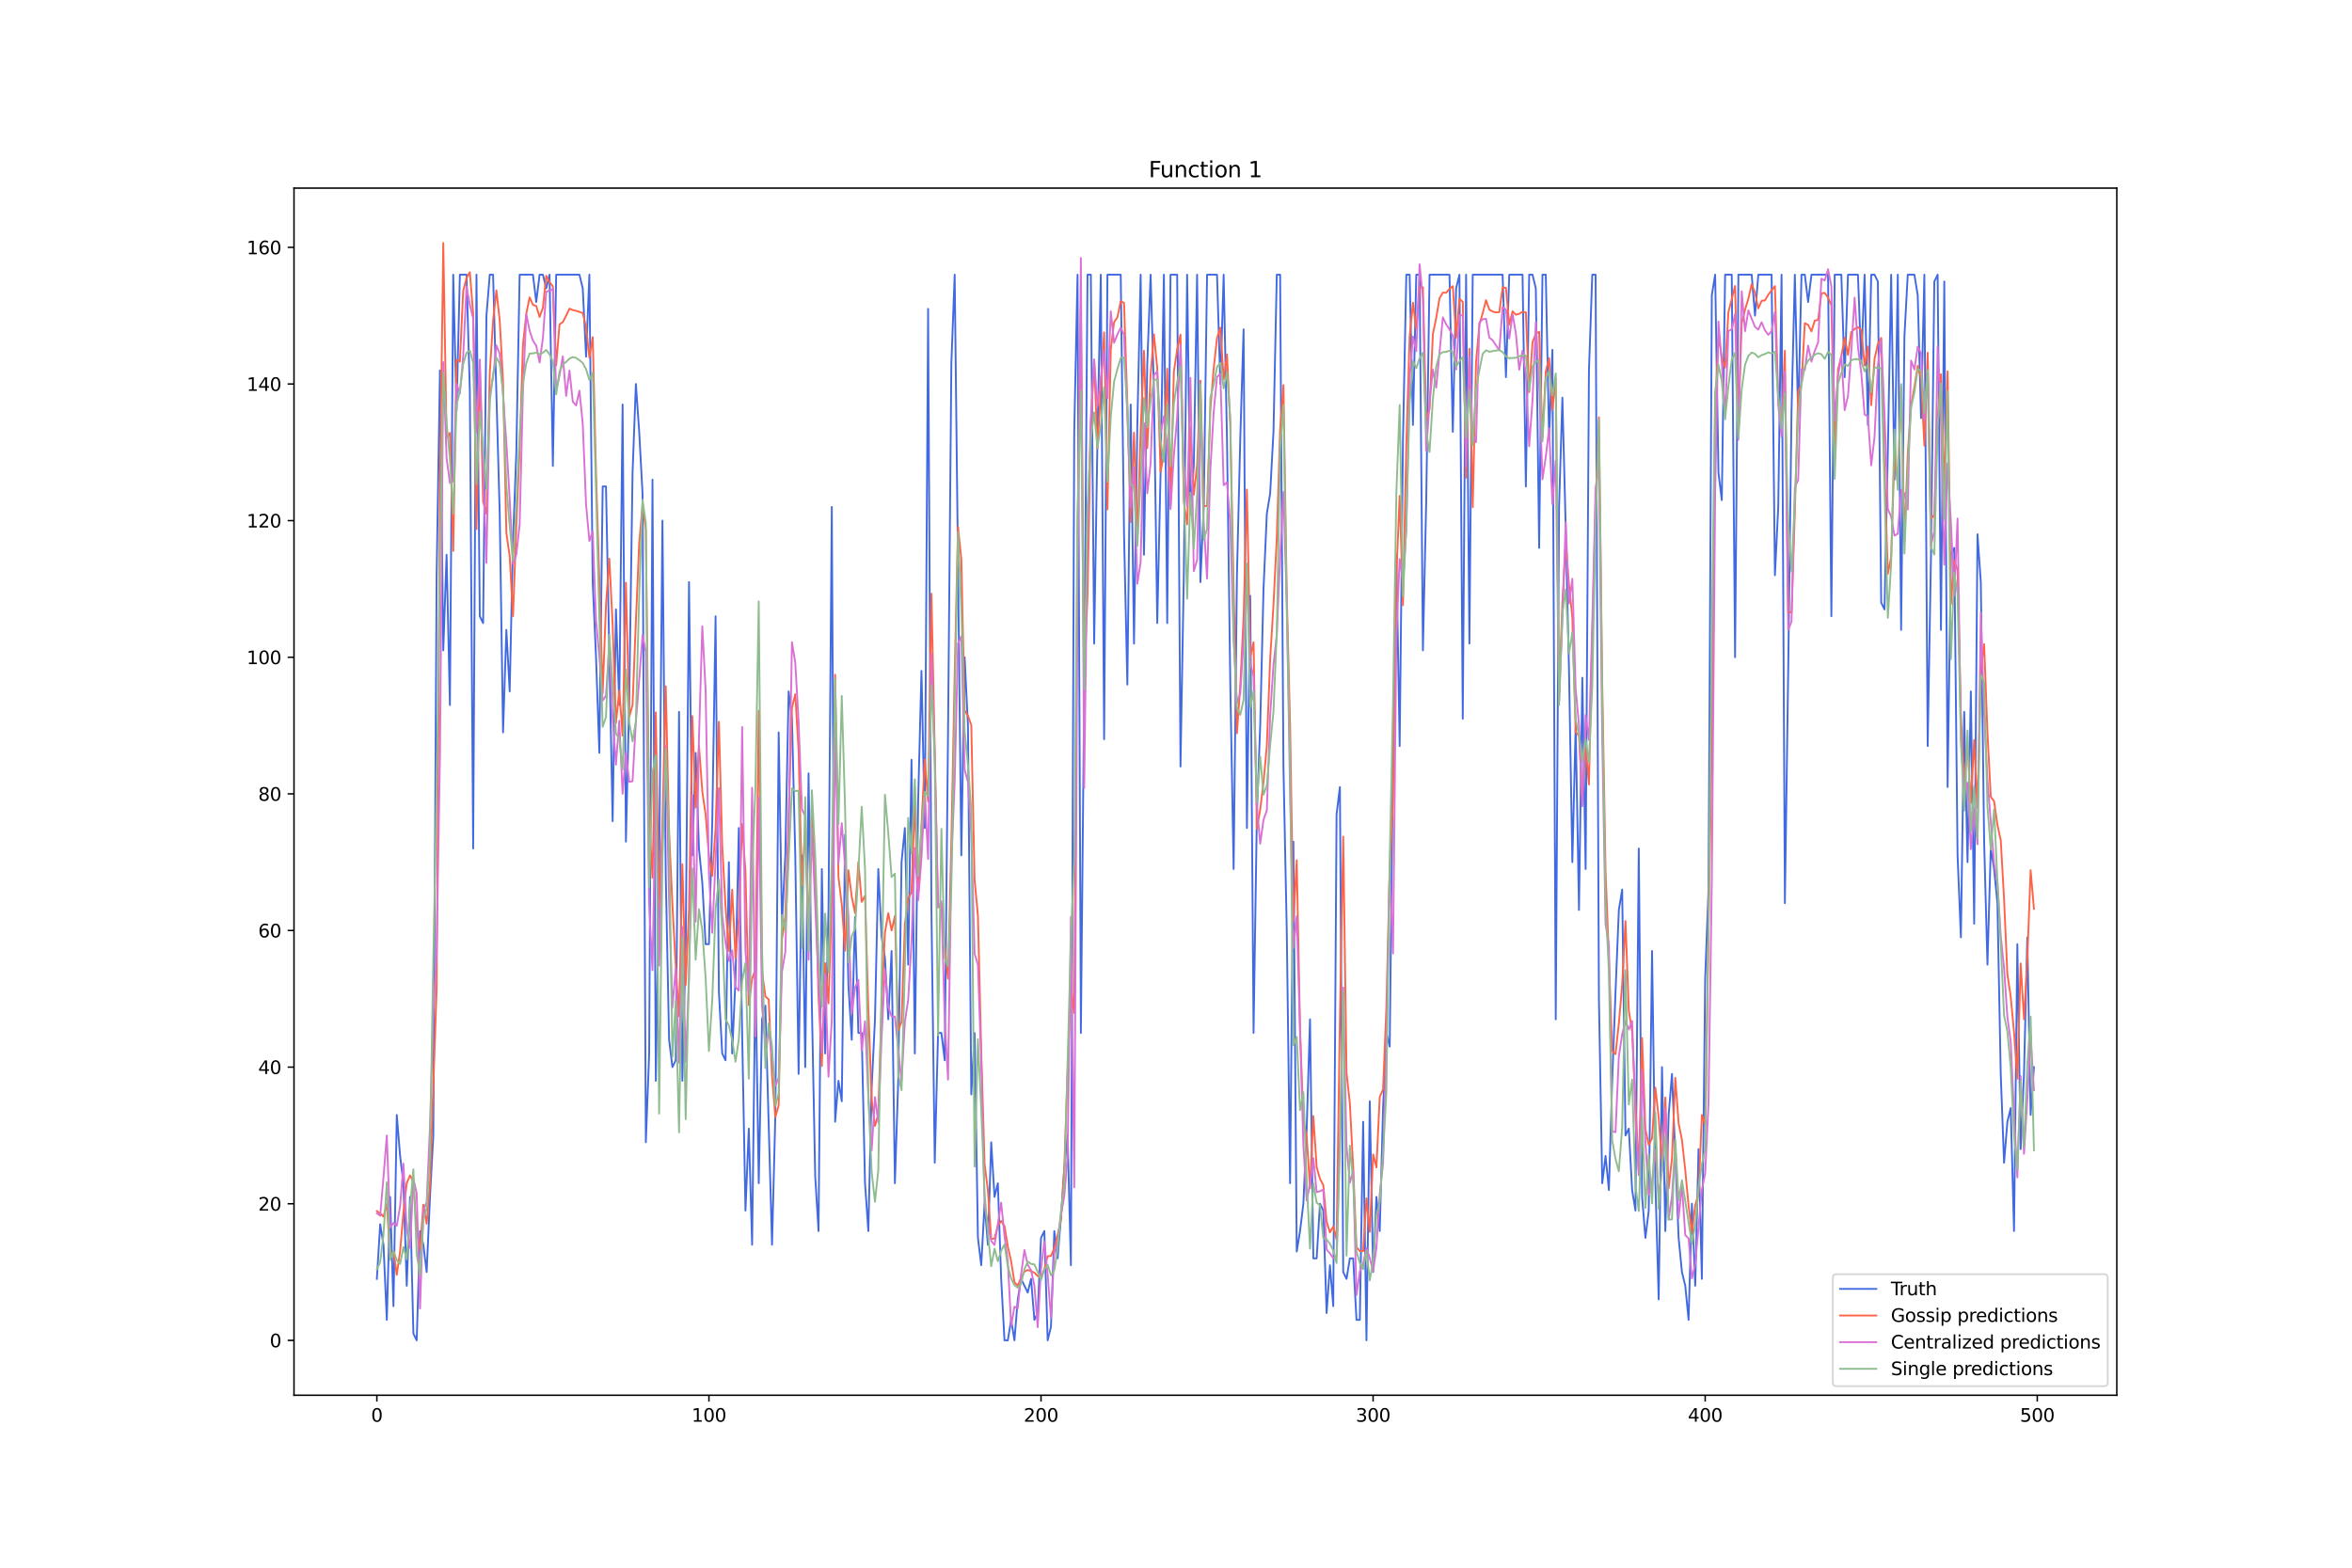 <?xml version="1.0" encoding="utf-8" standalone="no"?>
<!DOCTYPE svg PUBLIC "-//W3C//DTD SVG 1.1//EN"
  "http://www.w3.org/Graphics/SVG/1.1/DTD/svg11.dtd">
<svg xmlns:xlink="http://www.w3.org/1999/xlink" width="1296pt" height="864pt" viewBox="0 0 1296 864" xmlns="http://www.w3.org/2000/svg" version="1.1">
 <defs>
  <style type="text/css">*{stroke-linejoin: round; stroke-linecap: butt}</style>
 </defs>
 <g id="figure_1">
  <g id="patch_1">
   <path d="M 0 864 
L 1296 864 
L 1296 0 
L 0 0 
z
" style="fill: #ffffff"/>
  </g>
  <g id="axes_1">
   <g id="patch_2">
    <path d="M 162 768.96 
L 1166.4 768.96 
L 1166.4 103.68 
L 162 103.68 
z
" style="fill: #ffffff"/>
   </g>
   <g id="matplotlib.axis_1">
    <g id="xtick_1">
     <g id="line2d_1">
      <defs>
       <path id="m220d526610" d="M 0 0 
L 0 3.5 
" style="stroke: #000000; stroke-width: 0.8"/>
      </defs>
      <g>
       <use xlink:href="#m220d526610" x="207.655" y="768.96" style="stroke: #000000; stroke-width: 0.8"/>
      </g>
     </g>
     <g id="text_1">
      <!-- 0 -->
      <g transform="translate(204.473 783.558) scale(0.1 -0.1)">
       <defs>
        <path id="DejaVuSans-30" d="M 2034 4250 
Q 1547 4250 1301 3770 
Q 1056 3291 1056 2328 
Q 1056 1369 1301 889 
Q 1547 409 2034 409 
Q 2525 409 2770 889 
Q 3016 1369 3016 2328 
Q 3016 3291 2770 3770 
Q 2525 4250 2034 4250 
z
M 2034 4750 
Q 2819 4750 3233 4129 
Q 3647 3509 3647 2328 
Q 3647 1150 3233 529 
Q 2819 -91 2034 -91 
Q 1250 -91 836 529 
Q 422 1150 422 2328 
Q 422 3509 836 4129 
Q 1250 4750 2034 4750 
z
" transform="scale(0.016)"/>
       </defs>
       <use xlink:href="#DejaVuSans-30"/>
      </g>
     </g>
    </g>
    <g id="xtick_2">
     <g id="line2d_2">
      <g>
       <use xlink:href="#m220d526610" x="390.639" y="768.96" style="stroke: #000000; stroke-width: 0.8"/>
      </g>
     </g>
     <g id="text_2">
      <!-- 100 -->
      <g transform="translate(381.095 783.558) scale(0.1 -0.1)">
       <defs>
        <path id="DejaVuSans-31" d="M 794 531 
L 1825 531 
L 1825 4091 
L 703 3866 
L 703 4441 
L 1819 4666 
L 2450 4666 
L 2450 531 
L 3481 531 
L 3481 0 
L 794 0 
L 794 531 
z
" transform="scale(0.016)"/>
       </defs>
       <use xlink:href="#DejaVuSans-31"/>
       <use xlink:href="#DejaVuSans-30" x="63.623"/>
       <use xlink:href="#DejaVuSans-30" x="127.246"/>
      </g>
     </g>
    </g>
    <g id="xtick_3">
     <g id="line2d_3">
      <g>
       <use xlink:href="#m220d526610" x="573.623" y="768.96" style="stroke: #000000; stroke-width: 0.8"/>
      </g>
     </g>
     <g id="text_3">
      <!-- 200 -->
      <g transform="translate(564.079 783.558) scale(0.1 -0.1)">
       <defs>
        <path id="DejaVuSans-32" d="M 1228 531 
L 3431 531 
L 3431 0 
L 469 0 
L 469 531 
Q 828 903 1448 1529 
Q 2069 2156 2228 2338 
Q 2531 2678 2651 2914 
Q 2772 3150 2772 3378 
Q 2772 3750 2511 3984 
Q 2250 4219 1831 4219 
Q 1534 4219 1204 4116 
Q 875 4013 500 3803 
L 500 4441 
Q 881 4594 1212 4672 
Q 1544 4750 1819 4750 
Q 2544 4750 2975 4387 
Q 3406 4025 3406 3419 
Q 3406 3131 3298 2873 
Q 3191 2616 2906 2266 
Q 2828 2175 2409 1742 
Q 1991 1309 1228 531 
z
" transform="scale(0.016)"/>
       </defs>
       <use xlink:href="#DejaVuSans-32"/>
       <use xlink:href="#DejaVuSans-30" x="63.623"/>
       <use xlink:href="#DejaVuSans-30" x="127.246"/>
      </g>
     </g>
    </g>
    <g id="xtick_4">
     <g id="line2d_4">
      <g>
       <use xlink:href="#m220d526610" x="756.607" y="768.96" style="stroke: #000000; stroke-width: 0.8"/>
      </g>
     </g>
     <g id="text_4">
      <!-- 300 -->
      <g transform="translate(747.063 783.558) scale(0.1 -0.1)">
       <defs>
        <path id="DejaVuSans-33" d="M 2597 2516 
Q 3050 2419 3304 2112 
Q 3559 1806 3559 1356 
Q 3559 666 3084 287 
Q 2609 -91 1734 -91 
Q 1441 -91 1130 -33 
Q 819 25 488 141 
L 488 750 
Q 750 597 1062 519 
Q 1375 441 1716 441 
Q 2309 441 2620 675 
Q 2931 909 2931 1356 
Q 2931 1769 2642 2001 
Q 2353 2234 1838 2234 
L 1294 2234 
L 1294 2753 
L 1863 2753 
Q 2328 2753 2575 2939 
Q 2822 3125 2822 3475 
Q 2822 3834 2567 4026 
Q 2313 4219 1838 4219 
Q 1578 4219 1281 4162 
Q 984 4106 628 3988 
L 628 4550 
Q 988 4650 1302 4700 
Q 1616 4750 1894 4750 
Q 2613 4750 3031 4423 
Q 3450 4097 3450 3541 
Q 3450 3153 3228 2886 
Q 3006 2619 2597 2516 
z
" transform="scale(0.016)"/>
       </defs>
       <use xlink:href="#DejaVuSans-33"/>
       <use xlink:href="#DejaVuSans-30" x="63.623"/>
       <use xlink:href="#DejaVuSans-30" x="127.246"/>
      </g>
     </g>
    </g>
    <g id="xtick_5">
     <g id="line2d_5">
      <g>
       <use xlink:href="#m220d526610" x="939.591" y="768.96" style="stroke: #000000; stroke-width: 0.8"/>
      </g>
     </g>
     <g id="text_5">
      <!-- 400 -->
      <g transform="translate(930.047 783.558) scale(0.1 -0.1)">
       <defs>
        <path id="DejaVuSans-34" d="M 2419 4116 
L 825 1625 
L 2419 1625 
L 2419 4116 
z
M 2253 4666 
L 3047 4666 
L 3047 1625 
L 3713 1625 
L 3713 1100 
L 3047 1100 
L 3047 0 
L 2419 0 
L 2419 1100 
L 313 1100 
L 313 1709 
L 2253 4666 
z
" transform="scale(0.016)"/>
       </defs>
       <use xlink:href="#DejaVuSans-34"/>
       <use xlink:href="#DejaVuSans-30" x="63.623"/>
       <use xlink:href="#DejaVuSans-30" x="127.246"/>
      </g>
     </g>
    </g>
    <g id="xtick_6">
     <g id="line2d_6">
      <g>
       <use xlink:href="#m220d526610" x="1122.575" y="768.96" style="stroke: #000000; stroke-width: 0.8"/>
      </g>
     </g>
     <g id="text_6">
      <!-- 500 -->
      <g transform="translate(1113.032 783.558) scale(0.1 -0.1)">
       <defs>
        <path id="DejaVuSans-35" d="M 691 4666 
L 3169 4666 
L 3169 4134 
L 1269 4134 
L 1269 2991 
Q 1406 3038 1543 3061 
Q 1681 3084 1819 3084 
Q 2600 3084 3056 2656 
Q 3513 2228 3513 1497 
Q 3513 744 3044 326 
Q 2575 -91 1722 -91 
Q 1428 -91 1123 -41 
Q 819 9 494 109 
L 494 744 
Q 775 591 1075 516 
Q 1375 441 1709 441 
Q 2250 441 2565 725 
Q 2881 1009 2881 1497 
Q 2881 1984 2565 2268 
Q 2250 2553 1709 2553 
Q 1456 2553 1204 2497 
Q 953 2441 691 2322 
L 691 4666 
z
" transform="scale(0.016)"/>
       </defs>
       <use xlink:href="#DejaVuSans-35"/>
       <use xlink:href="#DejaVuSans-30" x="63.623"/>
       <use xlink:href="#DejaVuSans-30" x="127.246"/>
      </g>
     </g>
    </g>
   </g>
   <g id="matplotlib.axis_2">
    <g id="ytick_1">
     <g id="line2d_7">
      <defs>
       <path id="mbc2060299b" d="M 0 0 
L -3.5 0 
" style="stroke: #000000; stroke-width: 0.8"/>
      </defs>
      <g>
       <use xlink:href="#mbc2060299b" x="162" y="738.72" style="stroke: #000000; stroke-width: 0.8"/>
      </g>
     </g>
     <g id="text_7">
      <!-- 0 -->
      <g transform="translate(148.637 742.519) scale(0.1 -0.1)">
       <use xlink:href="#DejaVuSans-30"/>
      </g>
     </g>
    </g>
    <g id="ytick_2">
     <g id="line2d_8">
      <g>
       <use xlink:href="#mbc2060299b" x="162" y="663.421" style="stroke: #000000; stroke-width: 0.8"/>
      </g>
     </g>
     <g id="text_8">
      <!-- 20 -->
      <g transform="translate(142.275 667.221) scale(0.1 -0.1)">
       <use xlink:href="#DejaVuSans-32"/>
       <use xlink:href="#DejaVuSans-30" x="63.623"/>
      </g>
     </g>
    </g>
    <g id="ytick_3">
     <g id="line2d_9">
      <g>
       <use xlink:href="#mbc2060299b" x="162" y="588.123" style="stroke: #000000; stroke-width: 0.8"/>
      </g>
     </g>
     <g id="text_9">
      <!-- 40 -->
      <g transform="translate(142.275 591.922) scale(0.1 -0.1)">
       <use xlink:href="#DejaVuSans-34"/>
       <use xlink:href="#DejaVuSans-30" x="63.623"/>
      </g>
     </g>
    </g>
    <g id="ytick_4">
     <g id="line2d_10">
      <g>
       <use xlink:href="#mbc2060299b" x="162" y="512.824" style="stroke: #000000; stroke-width: 0.8"/>
      </g>
     </g>
     <g id="text_10">
      <!-- 60 -->
      <g transform="translate(142.275 516.623) scale(0.1 -0.1)">
       <defs>
        <path id="DejaVuSans-36" d="M 2113 2584 
Q 1688 2584 1439 2293 
Q 1191 2003 1191 1497 
Q 1191 994 1439 701 
Q 1688 409 2113 409 
Q 2538 409 2786 701 
Q 3034 994 3034 1497 
Q 3034 2003 2786 2293 
Q 2538 2584 2113 2584 
z
M 3366 4563 
L 3366 3988 
Q 3128 4100 2886 4159 
Q 2644 4219 2406 4219 
Q 1781 4219 1451 3797 
Q 1122 3375 1075 2522 
Q 1259 2794 1537 2939 
Q 1816 3084 2150 3084 
Q 2853 3084 3261 2657 
Q 3669 2231 3669 1497 
Q 3669 778 3244 343 
Q 2819 -91 2113 -91 
Q 1303 -91 875 529 
Q 447 1150 447 2328 
Q 447 3434 972 4092 
Q 1497 4750 2381 4750 
Q 2619 4750 2861 4703 
Q 3103 4656 3366 4563 
z
" transform="scale(0.016)"/>
       </defs>
       <use xlink:href="#DejaVuSans-36"/>
       <use xlink:href="#DejaVuSans-30" x="63.623"/>
      </g>
     </g>
    </g>
    <g id="ytick_5">
     <g id="line2d_11">
      <g>
       <use xlink:href="#mbc2060299b" x="162" y="437.525" style="stroke: #000000; stroke-width: 0.8"/>
      </g>
     </g>
     <g id="text_11">
      <!-- 80 -->
      <g transform="translate(142.275 441.324) scale(0.1 -0.1)">
       <defs>
        <path id="DejaVuSans-38" d="M 2034 2216 
Q 1584 2216 1326 1975 
Q 1069 1734 1069 1313 
Q 1069 891 1326 650 
Q 1584 409 2034 409 
Q 2484 409 2743 651 
Q 3003 894 3003 1313 
Q 3003 1734 2745 1975 
Q 2488 2216 2034 2216 
z
M 1403 2484 
Q 997 2584 770 2862 
Q 544 3141 544 3541 
Q 544 4100 942 4425 
Q 1341 4750 2034 4750 
Q 2731 4750 3128 4425 
Q 3525 4100 3525 3541 
Q 3525 3141 3298 2862 
Q 3072 2584 2669 2484 
Q 3125 2378 3379 2068 
Q 3634 1759 3634 1313 
Q 3634 634 3220 271 
Q 2806 -91 2034 -91 
Q 1263 -91 848 271 
Q 434 634 434 1313 
Q 434 1759 690 2068 
Q 947 2378 1403 2484 
z
M 1172 3481 
Q 1172 3119 1398 2916 
Q 1625 2713 2034 2713 
Q 2441 2713 2670 2916 
Q 2900 3119 2900 3481 
Q 2900 3844 2670 4047 
Q 2441 4250 2034 4250 
Q 1625 4250 1398 4047 
Q 1172 3844 1172 3481 
z
" transform="scale(0.016)"/>
       </defs>
       <use xlink:href="#DejaVuSans-38"/>
       <use xlink:href="#DejaVuSans-30" x="63.623"/>
      </g>
     </g>
    </g>
    <g id="ytick_6">
     <g id="line2d_12">
      <g>
       <use xlink:href="#mbc2060299b" x="162" y="362.227" style="stroke: #000000; stroke-width: 0.8"/>
      </g>
     </g>
     <g id="text_12">
      <!-- 100 -->
      <g transform="translate(135.912 366.026) scale(0.1 -0.1)">
       <use xlink:href="#DejaVuSans-31"/>
       <use xlink:href="#DejaVuSans-30" x="63.623"/>
       <use xlink:href="#DejaVuSans-30" x="127.246"/>
      </g>
     </g>
    </g>
    <g id="ytick_7">
     <g id="line2d_13">
      <g>
       <use xlink:href="#mbc2060299b" x="162" y="286.928" style="stroke: #000000; stroke-width: 0.8"/>
      </g>
     </g>
     <g id="text_13">
      <!-- 120 -->
      <g transform="translate(135.912 290.727) scale(0.1 -0.1)">
       <use xlink:href="#DejaVuSans-31"/>
       <use xlink:href="#DejaVuSans-32" x="63.623"/>
       <use xlink:href="#DejaVuSans-30" x="127.246"/>
      </g>
     </g>
    </g>
    <g id="ytick_8">
     <g id="line2d_14">
      <g>
       <use xlink:href="#mbc2060299b" x="162" y="211.629" style="stroke: #000000; stroke-width: 0.8"/>
      </g>
     </g>
     <g id="text_14">
      <!-- 140 -->
      <g transform="translate(135.912 215.428) scale(0.1 -0.1)">
       <use xlink:href="#DejaVuSans-31"/>
       <use xlink:href="#DejaVuSans-34" x="63.623"/>
       <use xlink:href="#DejaVuSans-30" x="127.246"/>
      </g>
     </g>
    </g>
    <g id="ytick_9">
     <g id="line2d_15">
      <g>
       <use xlink:href="#mbc2060299b" x="162" y="136.33" style="stroke: #000000; stroke-width: 0.8"/>
      </g>
     </g>
     <g id="text_15">
      <!-- 160 -->
      <g transform="translate(135.912 140.13) scale(0.1 -0.1)">
       <use xlink:href="#DejaVuSans-31"/>
       <use xlink:href="#DejaVuSans-36" x="63.623"/>
       <use xlink:href="#DejaVuSans-30" x="127.246"/>
      </g>
     </g>
    </g>
   </g>
   <g id="line2d_16">
    <path d="M 207.655 704.836 
L 209.484 674.716 
L 211.314 686.011 
L 213.144 727.425 
L 214.974 659.656 
L 216.804 719.895 
L 218.634 614.477 
L 220.463 637.067 
L 222.293 652.127 
L 224.123 708.601 
L 225.953 659.656 
L 227.783 734.955 
L 229.613 738.72 
L 231.442 678.481 
L 233.272 686.011 
L 235.102 701.071 
L 236.932 659.656 
L 238.762 625.772 
L 240.592 317.047 
L 242.422 204.099 
L 244.251 358.462 
L 246.081 305.753 
L 247.911 388.581 
L 249.741 151.39 
L 251.571 226.689 
L 253.401 151.39 
L 257.06 151.39 
L 258.89 215.394 
L 260.72 467.645 
L 262.55 151.39 
L 264.38 339.637 
L 266.209 343.402 
L 268.039 173.98 
L 269.869 151.39 
L 271.699 151.39 
L 275.359 283.163 
L 277.189 403.641 
L 279.018 347.167 
L 280.848 381.051 
L 282.678 298.223 
L 284.508 249.279 
L 286.338 151.39 
L 293.657 151.39 
L 295.487 166.45 
L 297.317 151.39 
L 299.147 151.39 
L 300.976 158.92 
L 302.806 151.39 
L 304.636 256.808 
L 306.466 151.39 
L 319.275 151.39 
L 321.105 158.92 
L 322.935 196.569 
L 324.764 151.39 
L 326.594 320.812 
L 328.424 362.227 
L 330.254 414.936 
L 332.084 268.103 
L 333.914 268.103 
L 337.573 452.585 
L 339.403 335.872 
L 341.233 388.581 
L 343.063 222.924 
L 344.893 463.88 
L 346.723 384.816 
L 348.552 260.573 
L 350.382 211.629 
L 352.212 237.984 
L 354.042 271.868 
L 355.872 629.537 
L 357.702 580.593 
L 359.531 264.338 
L 361.361 595.652 
L 363.191 478.94 
L 365.021 286.928 
L 366.851 482.704 
L 368.681 573.063 
L 370.51 588.123 
L 372.34 584.358 
L 374.17 392.346 
L 376 595.652 
L 377.83 520.354 
L 379.66 320.812 
L 381.489 471.41 
L 383.319 414.936 
L 385.149 467.645 
L 386.979 486.469 
L 388.809 520.354 
L 390.639 520.354 
L 392.469 452.585 
L 394.298 339.637 
L 396.128 546.708 
L 397.958 580.593 
L 399.788 584.358 
L 401.618 475.175 
L 403.448 580.593 
L 405.277 539.178 
L 407.107 456.35 
L 408.937 569.298 
L 410.767 667.186 
L 412.597 622.007 
L 414.427 686.011 
L 416.256 535.414 
L 418.086 652.127 
L 419.916 561.768 
L 421.746 554.238 
L 425.406 686.011 
L 427.236 614.477 
L 429.065 403.641 
L 430.895 509.059 
L 432.725 471.41 
L 434.555 381.051 
L 436.385 396.111 
L 438.215 471.41 
L 440.044 591.888 
L 441.874 471.41 
L 443.704 588.123 
L 445.534 426.23 
L 447.364 554.238 
L 449.194 648.362 
L 451.023 678.481 
L 452.853 478.94 
L 454.683 580.593 
L 456.513 501.529 
L 458.343 279.398 
L 460.173 618.242 
L 462.003 595.652 
L 463.832 606.947 
L 465.662 460.115 
L 467.492 542.943 
L 469.322 573.063 
L 471.152 505.294 
L 472.982 569.298 
L 474.811 569.298 
L 476.641 652.127 
L 478.471 678.481 
L 480.301 599.417 
L 482.131 561.768 
L 483.961 478.94 
L 485.79 516.589 
L 487.62 527.884 
L 489.45 561.768 
L 491.28 524.119 
L 493.11 652.127 
L 494.94 595.652 
L 496.77 475.175 
L 498.599 456.35 
L 500.429 531.649 
L 502.259 418.701 
L 504.089 580.593 
L 505.919 441.29 
L 507.749 369.756 
L 509.578 456.35 
L 511.408 170.215 
L 513.238 501.529 
L 515.068 640.832 
L 516.898 569.298 
L 518.728 569.298 
L 520.557 584.358 
L 522.387 403.641 
L 524.217 200.334 
L 526.047 151.39 
L 529.707 471.41 
L 531.536 362.227 
L 533.366 399.876 
L 535.196 603.182 
L 537.026 569.298 
L 538.856 682.246 
L 540.686 697.306 
L 542.516 663.421 
L 544.345 686.011 
L 546.175 629.537 
L 548.005 659.656 
L 549.835 652.127 
L 551.665 704.836 
L 553.495 738.72 
L 555.324 738.72 
L 557.154 727.425 
L 558.984 738.72 
L 560.814 716.13 
L 562.644 704.836 
L 566.303 712.365 
L 568.133 704.836 
L 569.963 727.425 
L 571.793 723.66 
L 573.623 682.246 
L 575.453 678.481 
L 577.283 738.72 
L 579.112 731.19 
L 580.942 678.481 
L 582.772 693.541 
L 584.602 670.951 
L 586.432 644.597 
L 588.262 625.772 
L 590.091 697.306 
L 591.921 237.984 
L 593.751 151.39 
L 595.581 569.298 
L 597.411 381.051 
L 599.241 151.39 
L 601.07 151.39 
L 602.9 354.697 
L 604.73 241.749 
L 606.56 151.39 
L 608.39 407.406 
L 610.22 151.39 
L 617.539 151.39 
L 619.369 294.458 
L 621.199 377.286 
L 623.029 222.924 
L 624.858 354.697 
L 626.688 234.219 
L 628.518 151.39 
L 630.348 305.753 
L 632.178 200.334 
L 634.008 151.39 
L 635.837 215.394 
L 637.667 343.402 
L 639.497 260.573 
L 641.327 151.39 
L 643.157 343.402 
L 644.987 151.39 
L 648.646 151.39 
L 650.476 422.465 
L 652.306 317.047 
L 654.136 151.39 
L 655.966 283.163 
L 657.796 256.808 
L 659.625 151.39 
L 661.455 320.812 
L 663.285 279.398 
L 665.115 151.39 
L 670.604 151.39 
L 672.434 211.629 
L 674.264 151.39 
L 676.094 241.749 
L 677.924 377.286 
L 679.754 478.94 
L 681.583 317.047 
L 683.413 241.749 
L 685.243 181.51 
L 687.073 456.35 
L 688.903 328.342 
L 690.733 569.298 
L 692.563 448.82 
L 694.392 399.876 
L 696.222 324.577 
L 698.052 283.163 
L 699.882 271.868 
L 701.712 237.984 
L 703.542 151.39 
L 705.371 151.39 
L 707.201 422.465 
L 709.031 512.824 
L 710.861 652.127 
L 712.691 463.88 
L 714.521 689.776 
L 716.35 678.481 
L 718.18 663.421 
L 720.01 622.007 
L 721.84 561.768 
L 723.67 693.541 
L 725.5 693.541 
L 727.33 663.421 
L 729.159 667.186 
L 730.989 723.66 
L 732.819 697.306 
L 734.649 719.895 
L 736.479 448.82 
L 738.309 433.76 
L 740.138 701.071 
L 741.968 704.836 
L 743.798 693.541 
L 745.628 693.541 
L 747.458 727.425 
L 749.288 727.425 
L 751.117 618.242 
L 752.947 738.72 
L 754.777 606.947 
L 756.607 701.071 
L 758.437 659.656 
L 760.267 678.481 
L 762.097 610.712 
L 763.926 569.298 
L 765.756 576.828 
L 767.586 414.936 
L 769.416 305.753 
L 771.246 411.171 
L 773.076 241.749 
L 774.905 151.39 
L 776.735 151.39 
L 778.565 234.219 
L 780.395 151.39 
L 782.225 151.39 
L 784.055 358.462 
L 785.884 275.633 
L 787.714 151.39 
L 798.693 151.39 
L 800.523 237.984 
L 802.353 158.92 
L 804.183 151.39 
L 806.013 396.111 
L 807.843 151.39 
L 809.672 354.697 
L 811.502 151.39 
L 827.971 151.39 
L 829.801 207.864 
L 831.63 151.39 
L 838.95 151.39 
L 840.78 268.103 
L 842.61 151.39 
L 844.439 151.39 
L 846.269 158.92 
L 848.099 301.988 
L 849.929 151.39 
L 851.759 151.39 
L 853.589 241.749 
L 855.418 192.804 
L 857.248 561.768 
L 859.078 279.398 
L 860.908 219.159 
L 862.738 290.693 
L 864.568 369.756 
L 866.397 475.175 
L 868.227 399.876 
L 870.057 501.529 
L 871.887 373.521 
L 873.717 478.94 
L 875.547 204.099 
L 877.377 151.39 
L 879.206 151.39 
L 881.036 550.473 
L 882.866 652.127 
L 884.696 637.067 
L 886.526 655.891 
L 888.356 595.652 
L 890.185 546.708 
L 892.015 501.529 
L 893.845 490.234 
L 895.675 625.772 
L 897.505 622.007 
L 899.335 655.891 
L 901.164 667.186 
L 902.994 467.645 
L 904.824 659.656 
L 906.654 682.246 
L 908.484 667.186 
L 910.314 524.119 
L 912.144 652.127 
L 913.973 716.13 
L 915.803 588.123 
L 917.633 678.481 
L 919.463 614.477 
L 921.293 591.888 
L 924.952 682.246 
L 926.782 701.071 
L 928.612 708.601 
L 930.442 727.425 
L 932.272 663.421 
L 934.102 708.601 
L 935.931 633.302 
L 937.761 704.836 
L 939.591 539.178 
L 941.421 490.234 
L 943.251 162.685 
L 945.081 151.39 
L 946.911 260.573 
L 948.74 275.633 
L 950.57 151.39 
L 954.23 151.39 
L 956.06 362.227 
L 957.89 151.39 
L 965.209 151.39 
L 967.039 173.98 
L 968.869 151.39 
L 976.188 151.39 
L 978.018 317.047 
L 979.848 279.398 
L 981.678 151.39 
L 983.507 497.764 
L 985.337 369.756 
L 987.167 226.689 
L 988.997 151.39 
L 990.827 230.454 
L 992.657 151.39 
L 994.486 151.39 
L 996.316 166.45 
L 998.146 151.39 
L 1007.295 151.39 
L 1009.125 339.637 
L 1010.955 151.39 
L 1014.615 151.39 
L 1016.444 207.864 
L 1018.274 151.39 
L 1023.764 151.39 
L 1025.594 200.334 
L 1027.424 151.39 
L 1029.253 234.219 
L 1031.083 151.39 
L 1032.913 151.39 
L 1034.743 155.155 
L 1036.573 332.107 
L 1038.403 335.872 
L 1040.232 249.279 
L 1042.062 151.39 
L 1043.892 264.338 
L 1045.722 151.39 
L 1047.552 347.167 
L 1049.382 185.275 
L 1051.211 151.39 
L 1054.871 151.39 
L 1056.701 162.685 
L 1058.531 230.454 
L 1060.361 151.39 
L 1062.191 411.171 
L 1064.02 305.753 
L 1065.85 155.155 
L 1067.68 151.39 
L 1069.51 347.167 
L 1071.34 155.155 
L 1073.17 433.76 
L 1074.999 305.753 
L 1076.829 301.988 
L 1078.659 471.41 
L 1080.489 516.589 
L 1082.319 392.346 
L 1084.149 475.175 
L 1085.978 381.051 
L 1087.808 509.059 
L 1089.638 294.458 
L 1091.468 320.812 
L 1093.298 463.88 
L 1095.128 531.649 
L 1096.958 467.645 
L 1098.787 478.94 
L 1100.617 497.764 
L 1102.447 591.888 
L 1104.277 640.832 
L 1106.107 618.242 
L 1107.937 610.712 
L 1109.766 678.481 
L 1111.596 520.354 
L 1113.426 633.302 
L 1115.256 591.888 
L 1117.086 516.589 
L 1118.916 614.477 
L 1120.745 588.123 
L 1120.745 588.123 
" clip-path="url(#p13941654bd)" style="fill: none; stroke: #4169e1; stroke-linecap: square"/>
   </g>
   <g id="line2d_17">
    <path d="M 207.655 667.478 
L 209.484 668.739 
L 211.314 670.547 
L 213.144 663.436 
L 214.974 693.088 
L 216.804 689.39 
L 218.634 702.622 
L 220.463 689.554 
L 222.293 668.173 
L 224.123 652.015 
L 225.953 647.776 
L 227.783 651.273 
L 229.613 677.684 
L 231.442 688.68 
L 233.272 663.938 
L 235.102 674.439 
L 236.932 652.466 
L 240.592 545.086 
L 242.422 270.328 
L 244.251 133.92 
L 246.081 241.218 
L 247.911 238.577 
L 249.741 303.666 
L 251.571 198.273 
L 253.401 199.316 
L 255.23 160.351 
L 257.06 153.183 
L 258.89 150.039 
L 260.72 172.863 
L 262.55 291.613 
L 264.38 200.83 
L 266.209 276.356 
L 268.039 283.141 
L 269.869 205.662 
L 271.699 176.667 
L 273.529 160.026 
L 275.359 176.606 
L 277.189 210.021 
L 279.018 293.766 
L 280.848 306.594 
L 282.678 339.661 
L 284.508 289.853 
L 286.338 247.213 
L 288.168 189.933 
L 289.997 172.903 
L 291.827 163.865 
L 293.657 167.984 
L 295.487 168.636 
L 297.317 174.715 
L 299.147 169.632 
L 300.976 151.953 
L 302.806 155.488 
L 304.636 157.732 
L 306.466 201.372 
L 308.296 178.799 
L 310.126 177.513 
L 311.956 173.98 
L 313.785 170.079 
L 315.615 170.893 
L 317.445 171.265 
L 321.105 172.521 
L 322.935 180.295 
L 324.764 197.104 
L 326.594 185.831 
L 328.424 261.003 
L 330.254 319.149 
L 332.084 381.905 
L 333.914 333.299 
L 335.743 307.877 
L 337.573 344.3 
L 339.403 398.531 
L 341.233 380.605 
L 343.063 405.447 
L 344.893 321.181 
L 346.723 395.231 
L 348.552 388.421 
L 350.382 342.472 
L 352.212 299.32 
L 354.042 278.16 
L 355.872 292.31 
L 357.702 450.833 
L 359.531 483.811 
L 361.361 392.612 
L 363.191 500.214 
L 365.021 452.623 
L 366.851 378.243 
L 368.681 458.354 
L 370.51 498.728 
L 372.34 532.001 
L 374.17 560.16 
L 376 476.307 
L 377.83 542.819 
L 379.66 500.988 
L 381.489 394.618 
L 383.319 445.048 
L 385.149 410.797 
L 386.979 436.247 
L 388.809 448.899 
L 390.639 471.696 
L 392.469 482.73 
L 394.298 456.661 
L 396.128 397.784 
L 397.958 466.165 
L 399.788 499.416 
L 401.618 524.068 
L 403.448 490.366 
L 405.277 528.164 
L 407.107 505.974 
L 408.937 454.108 
L 410.767 480.266 
L 412.597 553.987 
L 414.427 539.386 
L 416.256 534.249 
L 418.086 391.736 
L 419.916 535.596 
L 421.746 549.155 
L 423.576 550.889 
L 425.406 592.92 
L 427.236 615.66 
L 429.065 609.227 
L 430.895 517.457 
L 432.725 504.861 
L 434.555 449.465 
L 436.385 390.161 
L 438.215 382.581 
L 440.044 413.923 
L 441.874 487.949 
L 443.704 456.166 
L 445.534 512.82 
L 447.364 443.271 
L 449.194 481.587 
L 451.023 548.908 
L 452.853 587.555 
L 454.683 530.823 
L 456.513 552.979 
L 458.343 496.476 
L 460.173 371.839 
L 462.003 483.271 
L 463.832 498.551 
L 465.662 523.984 
L 467.492 479.644 
L 469.322 494.138 
L 471.152 503.256 
L 472.982 475.092 
L 474.811 497.063 
L 476.641 493.695 
L 478.471 555.614 
L 480.301 605.871 
L 482.131 620.54 
L 483.961 613.99 
L 485.79 553.078 
L 487.62 514.062 
L 489.45 503.279 
L 491.28 512.807 
L 493.11 504.806 
L 494.94 567.915 
L 496.77 563.265 
L 498.599 509.435 
L 500.429 495.153 
L 502.259 491.692 
L 504.089 442.617 
L 505.919 493.409 
L 507.749 454.543 
L 509.578 418.551 
L 511.408 441.696 
L 513.238 327.225 
L 516.898 500.167 
L 518.728 498.24 
L 520.557 521.646 
L 522.387 539.458 
L 524.217 463.559 
L 526.047 371.324 
L 527.877 290.299 
L 529.707 308.227 
L 531.536 391.563 
L 533.366 394.503 
L 535.196 399.637 
L 537.026 485.105 
L 538.856 504.715 
L 540.686 579.174 
L 542.516 641.325 
L 544.345 656.098 
L 546.175 682.842 
L 548.005 682.633 
L 549.835 675.538 
L 551.665 672.858 
L 553.495 675.761 
L 555.324 686.95 
L 557.154 695.138 
L 558.984 706.716 
L 560.814 708.556 
L 562.644 704.064 
L 564.474 700.834 
L 566.303 699.894 
L 568.133 700.575 
L 569.963 701.426 
L 571.793 703.227 
L 573.623 704.222 
L 575.453 699.411 
L 577.283 692.342 
L 579.112 692.198 
L 580.942 687.916 
L 582.772 680.667 
L 584.602 672.072 
L 586.432 643.389 
L 588.262 590.204 
L 590.091 543.959 
L 591.921 558.243 
L 593.751 292.867 
L 595.581 169.546 
L 597.411 374.243 
L 599.241 328.643 
L 601.07 234.291 
L 602.9 198.423 
L 604.73 247.135 
L 608.39 183.165 
L 610.22 280.799 
L 612.05 192.778 
L 613.879 177.577 
L 615.709 174.853 
L 617.539 165.977 
L 619.369 166.939 
L 621.199 222.371 
L 623.029 287.701 
L 624.858 238.451 
L 626.688 298.175 
L 628.518 237.49 
L 630.348 193.347 
L 632.178 247.012 
L 634.008 206.518 
L 635.837 184.275 
L 637.667 202.628 
L 639.497 259.997 
L 641.327 250.333 
L 643.157 203.163 
L 644.987 278.366 
L 646.817 204.887 
L 648.646 192.621 
L 650.476 184.405 
L 652.306 276.422 
L 654.136 289.01 
L 655.966 235.481 
L 657.796 272.686 
L 659.625 256.284 
L 661.455 209.805 
L 663.285 278.899 
L 665.115 278.872 
L 666.945 225.541 
L 668.775 203.084 
L 670.604 186.363 
L 672.434 180.58 
L 674.264 209.045 
L 676.094 195.268 
L 677.924 234.637 
L 679.754 324.017 
L 681.583 404.116 
L 683.413 377.854 
L 685.243 339.861 
L 687.073 269.781 
L 688.903 362.303 
L 690.733 353.953 
L 692.563 456.777 
L 694.392 446.151 
L 696.222 431.221 
L 698.052 410.884 
L 699.882 363.133 
L 701.712 333.448 
L 703.542 296.341 
L 705.371 236.822 
L 707.201 212.194 
L 709.031 327.535 
L 710.861 399.369 
L 712.691 507.973 
L 714.521 474.097 
L 716.35 567.18 
L 718.18 618.035 
L 720.01 626.299 
L 721.84 654.913 
L 723.67 615.054 
L 725.5 643.196 
L 727.33 649.66 
L 729.159 653.144 
L 730.989 673.321 
L 732.819 679.199 
L 734.649 676.007 
L 736.479 683.109 
L 738.309 561.83 
L 740.138 461.051 
L 741.968 591.269 
L 743.798 607.978 
L 745.628 643.395 
L 747.458 687.2 
L 749.288 689.527 
L 751.117 689.533 
L 752.947 660.43 
L 754.777 678.88 
L 756.607 636.212 
L 758.437 643.432 
L 760.267 604.486 
L 762.097 600.344 
L 763.926 554.895 
L 765.756 478.841 
L 767.586 441.154 
L 769.416 317.452 
L 771.246 273.283 
L 773.076 333.61 
L 774.905 245.467 
L 776.735 185.521 
L 778.565 166.824 
L 780.395 181.39 
L 782.225 158.66 
L 784.055 158.309 
L 785.884 231.412 
L 787.714 225.509 
L 789.544 184.15 
L 791.374 175.259 
L 793.204 164.356 
L 795.034 161.265 
L 796.864 161.361 
L 798.693 159.165 
L 800.523 157.687 
L 802.353 186.067 
L 804.183 164.714 
L 806.013 166.371 
L 807.843 263.278 
L 809.672 192.137 
L 811.502 279.573 
L 813.332 199.465 
L 815.162 179.062 
L 816.992 172.612 
L 818.822 165.417 
L 820.651 170.618 
L 822.481 171.727 
L 824.311 172.183 
L 826.141 172.069 
L 827.971 158.432 
L 829.801 158.631 
L 831.63 179.011 
L 833.46 171.54 
L 835.29 173.472 
L 837.12 172.938 
L 838.95 171.823 
L 840.78 172.16 
L 842.61 216.082 
L 844.439 188.657 
L 846.269 183.882 
L 848.099 182.835 
L 849.929 241.309 
L 851.759 204.674 
L 853.589 197.346 
L 855.418 225.891 
L 857.248 208.392 
L 859.078 381.737 
L 860.908 331.767 
L 862.738 299.804 
L 864.568 322.295 
L 866.397 340.375 
L 868.227 403.385 
L 870.057 405.581 
L 871.887 439.402 
L 873.717 410.899 
L 875.547 432.36 
L 877.377 350.104 
L 879.206 278.432 
L 881.036 230.029 
L 882.866 376.712 
L 884.696 480.07 
L 886.526 527.695 
L 888.356 579.299 
L 890.185 580.951 
L 892.015 564 
L 893.845 542.894 
L 895.675 507.573 
L 897.505 556.983 
L 899.335 568.773 
L 902.994 645.604 
L 904.824 572.071 
L 906.654 622.353 
L 908.484 631.016 
L 910.314 627.293 
L 912.144 599.422 
L 913.973 615.879 
L 915.803 641.453 
L 917.633 604.835 
L 919.463 654.962 
L 921.293 638.334 
L 923.123 594.036 
L 924.952 619.037 
L 926.782 628.251 
L 928.612 644.888 
L 930.442 664.6 
L 932.272 679.283 
L 934.102 664.391 
L 935.931 657.711 
L 937.761 614.511 
L 939.591 620.042 
L 941.421 511.592 
L 943.251 410.065 
L 945.081 224.03 
L 946.911 185.24 
L 948.74 197.084 
L 950.57 202.552 
L 952.4 171.924 
L 956.06 157.614 
L 957.89 233.808 
L 959.719 178.129 
L 961.549 170.73 
L 963.379 164.625 
L 965.209 156.65 
L 967.039 161.35 
L 968.869 169.989 
L 970.698 165.775 
L 972.528 165.591 
L 974.358 162.414 
L 978.018 157.687 
L 979.848 219.407 
L 981.678 237.356 
L 983.507 193.273 
L 985.337 337.339 
L 987.167 337.481 
L 988.997 282.493 
L 990.827 215.631 
L 992.657 211.75 
L 994.486 178.115 
L 996.316 179.011 
L 998.146 182.646 
L 999.976 176.667 
L 1001.806 176.335 
L 1003.636 161.745 
L 1005.465 161.421 
L 1007.295 164.063 
L 1009.125 168.139 
L 1010.955 248.085 
L 1012.785 203.545 
L 1014.615 196.313 
L 1016.444 186.091 
L 1018.274 195.62 
L 1020.104 182.996 
L 1021.934 181.301 
L 1023.764 180.294 
L 1025.594 181.775 
L 1027.424 201.448 
L 1029.253 190.959 
L 1031.083 223.321 
L 1032.913 197.748 
L 1034.743 189.596 
L 1036.573 186.215 
L 1038.403 257.532 
L 1040.232 316.282 
L 1042.062 306.997 
L 1043.892 250.484 
L 1045.722 266.959 
L 1047.552 212.888 
L 1049.382 298.024 
L 1051.211 250.3 
L 1053.041 223.466 
L 1054.871 213.319 
L 1056.701 201.622 
L 1058.531 208.646 
L 1060.361 245.604 
L 1062.191 194.397 
L 1064.02 285.864 
L 1065.85 283.859 
L 1067.68 230.816 
L 1069.51 206.209 
L 1071.34 268.669 
L 1073.17 204.591 
L 1074.999 333.094 
L 1076.829 308.771 
L 1078.659 314.144 
L 1080.489 393.656 
L 1082.319 433.172 
L 1084.149 409.674 
L 1085.978 442.496 
L 1087.808 407.818 
L 1089.638 445.404 
L 1091.468 369.21 
L 1093.298 355.032 
L 1095.128 404.023 
L 1096.958 439.157 
L 1098.787 441.568 
L 1100.617 454.548 
L 1102.447 462.956 
L 1104.277 495.408 
L 1106.107 536.918 
L 1107.937 549.218 
L 1109.766 568.781 
L 1111.596 594.508 
L 1113.426 530.972 
L 1115.256 561.766 
L 1117.086 528.94 
L 1118.916 479.586 
L 1120.745 500.876 
L 1120.745 500.876 
" clip-path="url(#p13941654bd)" style="fill: none; stroke: #ff6347; stroke-linecap: square"/>
   </g>
   <g id="line2d_18">
    <path d="M 207.655 668.65 
L 209.484 670.028 
L 211.314 648.757 
L 213.144 625.831 
L 214.974 676.605 
L 216.804 673.997 
L 218.634 675.579 
L 220.463 664.744 
L 222.293 641.302 
L 224.123 677.745 
L 225.953 687.784 
L 227.783 649.488 
L 229.613 657.849 
L 231.442 721.211 
L 233.272 666.863 
L 235.102 662.602 
L 236.932 621.025 
L 238.762 558.297 
L 240.592 524.732 
L 242.422 416.451 
L 244.251 199.576 
L 246.081 252.679 
L 247.911 266.151 
L 249.741 265.302 
L 251.571 211.367 
L 253.401 216.915 
L 255.23 196.272 
L 257.06 158.009 
L 258.89 167.974 
L 260.72 175.452 
L 262.55 237.963 
L 264.38 198.159 
L 266.209 258.393 
L 268.039 310.289 
L 269.869 217.749 
L 271.699 207.893 
L 273.529 190.349 
L 275.359 195.025 
L 277.189 217.679 
L 279.018 244.063 
L 280.848 274.854 
L 282.678 310.941 
L 284.508 305.561 
L 286.338 288.971 
L 288.168 214.665 
L 289.997 173.15 
L 291.827 182.239 
L 293.657 187.756 
L 295.487 190.546 
L 297.317 199.828 
L 299.147 186.381 
L 300.976 160.785 
L 304.636 159.415 
L 306.466 215.197 
L 308.296 206.925 
L 310.126 196.349 
L 311.956 218.218 
L 313.785 204.205 
L 315.615 221.372 
L 317.445 223.47 
L 319.275 215.311 
L 321.105 233.519 
L 322.935 278.058 
L 324.764 298.147 
L 326.594 292.92 
L 328.424 342.049 
L 330.254 361.838 
L 332.084 386.134 
L 333.914 383.428 
L 335.743 355.172 
L 337.573 395.786 
L 339.403 421.473 
L 341.233 397.237 
L 343.063 437.501 
L 344.893 414.637 
L 346.723 430.928 
L 348.552 430.56 
L 350.382 397.81 
L 352.212 374.648 
L 354.042 350 
L 355.872 359.201 
L 357.702 499.266 
L 359.531 534.72 
L 361.361 429.367 
L 363.191 532.166 
L 365.021 458.827 
L 366.851 411.275 
L 368.681 496.853 
L 370.51 555.311 
L 372.34 533.744 
L 374.17 585.756 
L 376 510.851 
L 377.83 585.123 
L 379.66 540.5 
L 381.489 438.246 
L 383.319 507.951 
L 385.149 407.054 
L 386.979 345.142 
L 388.809 380.431 
L 390.639 481.591 
L 392.469 514.083 
L 396.128 434.375 
L 397.958 504.611 
L 399.788 519.304 
L 401.618 529.616 
L 403.448 523.737 
L 405.277 543.977 
L 407.107 545.992 
L 408.937 400.691 
L 410.767 524.201 
L 412.597 547.933 
L 414.427 434.144 
L 416.256 571.187 
L 418.086 439.26 
L 419.916 554.612 
L 421.746 576.115 
L 423.576 567.873 
L 425.406 582.585 
L 427.236 598.523 
L 429.065 593.934 
L 430.895 535.505 
L 432.725 524.662 
L 434.555 458.179 
L 436.385 353.933 
L 438.215 365.217 
L 440.044 397.865 
L 441.874 446.044 
L 443.704 449.695 
L 445.534 528.897 
L 447.364 456.743 
L 451.023 540.333 
L 452.853 580.249 
L 454.683 536.894 
L 456.513 593.42 
L 458.343 562.091 
L 460.173 402.066 
L 462.003 475.875 
L 463.832 453.68 
L 465.662 477.851 
L 467.492 504.868 
L 469.322 558.73 
L 471.152 544.37 
L 472.982 540.088 
L 474.811 579.233 
L 476.641 562.859 
L 478.471 603.806 
L 480.301 634.056 
L 482.131 604.681 
L 483.961 618.644 
L 485.79 571.629 
L 487.62 534.365 
L 489.45 554.917 
L 491.28 560.088 
L 493.11 560.276 
L 496.77 596.036 
L 498.599 563.272 
L 500.429 550.992 
L 502.259 519.094 
L 504.089 467.317 
L 505.919 496.246 
L 507.749 472.944 
L 509.578 436.755 
L 511.408 473.4 
L 513.238 360.43 
L 515.068 417.88 
L 516.898 499.954 
L 518.728 496.764 
L 520.557 561.832 
L 522.387 595.044 
L 524.217 475.342 
L 526.047 430.898 
L 527.877 354.728 
L 529.707 350.694 
L 531.536 424.191 
L 533.366 431.026 
L 535.196 459.758 
L 537.026 525.666 
L 538.856 531.75 
L 540.686 585.716 
L 542.516 664.533 
L 544.345 674.704 
L 546.175 683.938 
L 548.005 686.144 
L 551.665 662.822 
L 553.495 681.042 
L 555.324 695.002 
L 557.154 730.693 
L 558.984 720.165 
L 560.814 721.017 
L 562.644 702.339 
L 564.474 688.953 
L 566.303 697.037 
L 568.133 700.114 
L 569.963 708.486 
L 571.793 731.482 
L 573.623 699.471 
L 575.453 684.339 
L 577.283 702.663 
L 579.112 726.181 
L 580.942 690.499 
L 582.772 684.518 
L 584.602 669.322 
L 586.432 659.292 
L 588.262 637.385 
L 590.091 505.305 
L 591.921 654.406 
L 593.751 326.626 
L 595.581 142.152 
L 597.411 434.24 
L 599.241 292.759 
L 601.07 230.291 
L 602.9 198.094 
L 604.73 223.925 
L 606.56 208.102 
L 608.39 193.326 
L 610.22 219.43 
L 612.05 171.572 
L 613.879 188.927 
L 615.709 184.284 
L 617.539 180.601 
L 619.369 184.423 
L 621.199 229.443 
L 623.029 279.809 
L 624.858 257.557 
L 626.688 321.696 
L 628.518 309.912 
L 630.348 233.165 
L 632.178 271.844 
L 634.008 255.452 
L 635.837 206.777 
L 637.667 204.707 
L 639.497 238.703 
L 641.327 229.46 
L 643.157 245.558 
L 644.987 280.633 
L 646.817 251.16 
L 648.646 229.57 
L 650.476 190.112 
L 652.306 255.182 
L 654.136 279.148 
L 655.966 208.259 
L 657.796 314.793 
L 659.625 308.64 
L 661.455 224.845 
L 663.285 288.054 
L 665.115 318.885 
L 666.945 258.599 
L 668.775 226.902 
L 670.604 207.76 
L 672.434 206.055 
L 674.264 267.423 
L 676.094 265.853 
L 677.924 288.81 
L 679.754 352.191 
L 681.583 387.546 
L 683.413 382.301 
L 685.243 352.619 
L 687.073 316.621 
L 688.903 365.16 
L 690.733 372.865 
L 692.563 444.15 
L 694.392 464.985 
L 696.222 451.802 
L 698.052 446.639 
L 699.882 394.284 
L 701.712 366.314 
L 703.542 350.008 
L 705.371 306.78 
L 707.201 271.114 
L 709.031 331.924 
L 710.861 436.891 
L 712.691 522.498 
L 714.521 505.007 
L 718.18 631.282 
L 720.01 661.632 
L 721.84 652.768 
L 723.67 638.299 
L 725.5 657.014 
L 727.33 656.527 
L 729.159 655.611 
L 730.989 688.671 
L 732.819 690.795 
L 734.649 693.451 
L 736.479 692.014 
L 738.309 627.729 
L 740.138 544.245 
L 741.968 631.894 
L 743.798 651.879 
L 745.628 645.065 
L 747.458 713.806 
L 749.288 700.734 
L 751.117 696.322 
L 752.947 687.901 
L 754.777 693.368 
L 756.607 700.659 
L 758.437 687.76 
L 760.267 658.108 
L 762.097 641.23 
L 763.926 577.103 
L 765.756 478.905 
L 767.586 525.508 
L 769.416 350.515 
L 771.246 308.079 
L 773.076 320.374 
L 774.905 292.285 
L 776.735 207.849 
L 778.565 185.45 
L 780.395 193.544 
L 782.225 145.662 
L 784.055 164.635 
L 785.884 248.422 
L 787.714 221.707 
L 789.544 203.601 
L 791.374 213.623 
L 795.034 174.882 
L 796.864 178.735 
L 798.693 181.479 
L 800.523 185.178 
L 802.353 203.604 
L 804.183 173.816 
L 806.013 173.787 
L 807.843 257.145 
L 809.672 196.232 
L 811.502 239.575 
L 813.332 243.71 
L 815.162 177.696 
L 816.992 175.985 
L 818.822 175.671 
L 820.651 186.102 
L 822.481 187.537 
L 826.141 193.087 
L 827.971 169.293 
L 829.801 170.576 
L 831.63 186.561 
L 833.46 173.118 
L 835.29 183.78 
L 837.12 203.783 
L 838.95 193.251 
L 840.78 206.185 
L 842.61 245.913 
L 844.439 220.652 
L 846.269 177.556 
L 848.099 212.066 
L 849.929 264.178 
L 851.759 251.703 
L 853.589 236.039 
L 855.418 277.839 
L 857.248 253.784 
L 859.078 386.481 
L 860.908 341.583 
L 862.738 287.855 
L 864.568 332.57 
L 866.397 318.959 
L 868.227 379.853 
L 870.057 399.568 
L 871.887 444.355 
L 873.717 394.109 
L 875.547 407.836 
L 877.377 343.427 
L 879.206 269.184 
L 881.036 256.112 
L 882.866 407.276 
L 884.696 509.227 
L 886.526 520.981 
L 888.356 623.466 
L 890.185 623.999 
L 892.015 582.356 
L 893.845 569.992 
L 895.675 562.757 
L 897.505 567.355 
L 899.335 562.692 
L 901.164 616.7 
L 902.994 647.724 
L 904.824 589.907 
L 906.654 629.392 
L 908.484 658.432 
L 910.314 651.4 
L 912.144 633.597 
L 913.973 659.236 
L 915.803 645.327 
L 917.633 610.704 
L 919.463 672.244 
L 921.293 659.18 
L 923.123 630.958 
L 924.952 671.389 
L 926.782 653.217 
L 928.612 680.725 
L 930.442 682.534 
L 932.272 704.562 
L 934.102 696.703 
L 937.761 655.731 
L 939.591 646.617 
L 941.421 607.836 
L 943.251 485.065 
L 945.081 271.818 
L 946.911 177.221 
L 948.74 199.827 
L 950.57 229.543 
L 952.4 182.431 
L 954.23 181.548 
L 956.06 173.129 
L 957.89 242.385 
L 959.719 160.548 
L 961.549 182.532 
L 963.379 171.063 
L 967.039 180.152 
L 968.869 181.655 
L 970.698 177.607 
L 972.528 182.004 
L 974.358 184.547 
L 976.188 182.588 
L 978.018 172.067 
L 979.848 223.036 
L 981.678 240.767 
L 983.507 204.81 
L 985.337 347.002 
L 987.167 342.614 
L 988.997 268.587 
L 990.827 264.543 
L 992.657 203.521 
L 994.486 204.007 
L 996.316 190.496 
L 998.146 199.308 
L 999.976 193.332 
L 1001.806 188.764 
L 1003.636 153.618 
L 1005.465 154.585 
L 1007.295 148.385 
L 1009.125 157.898 
L 1010.955 231.924 
L 1012.785 207.318 
L 1014.615 195.939 
L 1016.444 226.078 
L 1018.274 218.193 
L 1020.104 193.63 
L 1021.934 164.016 
L 1023.764 191.193 
L 1025.594 205.375 
L 1027.424 228.476 
L 1029.253 229.463 
L 1031.083 256.484 
L 1032.913 240.752 
L 1034.743 201.604 
L 1036.573 187.139 
L 1038.403 228.008 
L 1040.232 280.518 
L 1042.062 284.707 
L 1043.892 295.23 
L 1045.722 294.133 
L 1047.552 270.05 
L 1049.382 271.933 
L 1051.211 280.768 
L 1053.041 198.773 
L 1054.871 203.652 
L 1056.701 191.124 
L 1058.531 194.481 
L 1060.361 231.453 
L 1062.191 206.958 
L 1064.02 300.44 
L 1065.85 292.909 
L 1067.68 190.824 
L 1069.51 232.82 
L 1071.34 311.236 
L 1073.17 255.3 
L 1074.999 287.966 
L 1076.829 328.256 
L 1078.659 285.786 
L 1080.489 406.868 
L 1082.319 436.873 
L 1084.149 431.381 
L 1085.978 468.027 
L 1087.808 445.577 
L 1089.638 465.321 
L 1091.468 337.82 
L 1093.298 393.5 
L 1095.128 429.654 
L 1098.787 475.869 
L 1100.617 486.329 
L 1102.447 515.783 
L 1104.277 533.575 
L 1106.107 560.47 
L 1107.937 573.972 
L 1109.766 613.775 
L 1111.596 648.9 
L 1113.426 593.058 
L 1115.256 635.901 
L 1117.086 606.166 
L 1118.916 571.329 
L 1120.745 600.777 
L 1120.745 600.777 
" clip-path="url(#p13941654bd)" style="fill: none; stroke: #da70d6; stroke-linecap: square"/>
   </g>
   <g id="line2d_19">
    <path d="M 207.655 699.592 
L 209.484 695.505 
L 211.314 680.546 
L 213.144 651.645 
L 214.974 694.439 
L 216.804 689.373 
L 218.634 694.542 
L 220.463 696.62 
L 222.293 687.306 
L 224.123 694.019 
L 225.953 665.598 
L 227.783 644.479 
L 229.613 691.267 
L 231.442 702.629 
L 233.272 672.457 
L 235.102 665.815 
L 236.932 635.725 
L 238.762 528.566 
L 240.592 434.87 
L 242.422 310.884 
L 244.251 205.462 
L 246.081 233.194 
L 247.911 252.747 
L 249.741 283.163 
L 251.571 223.125 
L 253.401 215.827 
L 255.23 200.691 
L 257.06 194.386 
L 258.89 193.22 
L 260.72 199.832 
L 262.55 266.736 
L 264.38 227.073 
L 266.209 246.978 
L 268.039 269.56 
L 269.869 221.531 
L 271.699 206.241 
L 273.529 197.127 
L 275.359 200.483 
L 277.189 215.408 
L 279.018 267.571 
L 280.848 289.708 
L 282.678 309.165 
L 284.508 278.265 
L 286.338 239.634 
L 288.168 211.224 
L 289.997 200.124 
L 291.827 194.827 
L 293.657 194.773 
L 295.487 194.328 
L 297.317 195.209 
L 299.147 194.4 
L 300.976 192.842 
L 302.806 195.237 
L 304.636 199.236 
L 306.466 217.386 
L 308.296 204.818 
L 310.126 200.774 
L 311.956 199.466 
L 313.785 197.635 
L 315.615 196.76 
L 317.445 197.27 
L 319.275 198.493 
L 321.105 200.064 
L 322.935 203.432 
L 324.764 209.421 
L 326.594 205.27 
L 328.424 270.207 
L 330.254 340.811 
L 332.084 400.566 
L 333.914 395.136 
L 335.743 349.849 
L 339.403 404.246 
L 341.233 407.332 
L 343.063 424.218 
L 344.893 369.032 
L 346.723 397.996 
L 348.552 408.582 
L 350.382 397.617 
L 352.212 327.688 
L 354.042 275.489 
L 355.872 288.257 
L 357.702 489.094 
L 359.531 425.734 
L 361.361 416.482 
L 363.191 613.765 
L 365.021 473.468 
L 366.851 412.579 
L 368.681 462.499 
L 370.51 582.575 
L 372.34 551.477 
L 374.17 624.117 
L 376 516.372 
L 377.83 616.848 
L 379.66 533.431 
L 381.489 478.617 
L 383.319 528.959 
L 385.149 501.046 
L 386.979 512.692 
L 388.809 538.8 
L 390.639 579.271 
L 392.469 551.093 
L 394.298 500.959 
L 396.128 484.801 
L 397.958 512.598 
L 399.788 561.699 
L 401.618 565.096 
L 403.448 573.173 
L 405.277 585.131 
L 407.107 572.716 
L 408.937 540.895 
L 410.767 530.63 
L 412.597 594.508 
L 414.427 480.276 
L 416.256 434.248 
L 418.086 331.474 
L 419.916 523.495 
L 421.746 588.648 
L 423.576 563.945 
L 425.406 576.505 
L 427.236 609.525 
L 429.065 602.569 
L 430.895 504.3 
L 432.725 513.405 
L 436.385 434.499 
L 438.215 435.972 
L 440.044 435.756 
L 441.874 522.504 
L 443.704 439.39 
L 445.534 524.11 
L 447.364 435.514 
L 449.194 471.204 
L 451.023 525.782 
L 452.853 554.723 
L 454.683 503.531 
L 456.513 536.057 
L 458.343 473.922 
L 460.173 374.157 
L 462.003 454.225 
L 463.832 383.563 
L 465.662 445.396 
L 467.492 530.296 
L 469.322 516.029 
L 471.152 511.911 
L 472.982 480.42 
L 474.811 444.62 
L 476.641 478.725 
L 478.471 603.966 
L 480.301 645.796 
L 482.131 662.362 
L 483.961 644.816 
L 487.62 438.006 
L 489.45 458.952 
L 491.28 483.366 
L 493.11 481.502 
L 494.94 592.302 
L 496.77 600.838 
L 498.599 533.153 
L 500.429 450.774 
L 502.259 470.272 
L 504.089 429.475 
L 505.919 482.641 
L 507.749 455.463 
L 509.578 436.395 
L 511.408 438.77 
L 513.238 377.54 
L 515.068 417.851 
L 516.898 570.672 
L 518.728 456.849 
L 520.557 527.987 
L 522.387 532.511 
L 524.217 488.534 
L 527.877 293.288 
L 529.707 335.018 
L 531.536 403.031 
L 533.366 421.55 
L 535.196 446.395 
L 537.026 642.953 
L 538.856 572.776 
L 540.686 611.519 
L 542.516 657.627 
L 544.345 679.546 
L 546.175 697.865 
L 548.005 688.196 
L 549.835 695.144 
L 551.665 689.255 
L 553.495 685.921 
L 555.324 697.834 
L 557.154 704.525 
L 558.984 708.302 
L 560.814 709.687 
L 562.644 707.375 
L 564.474 699.588 
L 566.303 695.235 
L 568.133 696.565 
L 569.963 696.84 
L 571.793 700.974 
L 573.623 705.468 
L 575.453 699.611 
L 577.283 697.102 
L 579.112 702.865 
L 580.942 700.073 
L 582.772 688.514 
L 584.602 667.252 
L 586.432 652.855 
L 590.091 517.786 
L 591.921 473.622 
L 593.751 283.228 
L 595.581 215.332 
L 597.411 379.933 
L 599.241 278.428 
L 601.07 241.955 
L 602.9 227.301 
L 604.73 246.87 
L 606.56 234.562 
L 608.39 213.472 
L 610.22 265.482 
L 612.05 229.891 
L 613.879 210.313 
L 615.709 203.502 
L 617.539 197.324 
L 619.369 197.059 
L 621.199 225.135 
L 623.029 266.983 
L 624.858 268.595 
L 626.688 300.899 
L 628.518 264.463 
L 630.348 219.327 
L 632.178 235.533 
L 634.008 221.056 
L 635.837 209.358 
L 637.667 209.099 
L 639.497 243.027 
L 641.327 254.531 
L 643.157 223.128 
L 644.987 256.957 
L 646.817 222.404 
L 648.646 210.507 
L 650.476 201.882 
L 652.306 267.995 
L 654.136 330.004 
L 655.966 271.557 
L 657.796 302.164 
L 659.625 272.87 
L 661.455 211.606 
L 663.285 297.487 
L 665.115 291.506 
L 666.945 219.078 
L 668.775 211.962 
L 670.604 202.204 
L 672.434 199.959 
L 674.264 214.013 
L 676.094 205.087 
L 677.924 230.521 
L 679.754 350.135 
L 681.583 390.136 
L 683.413 393.971 
L 685.243 385.664 
L 687.073 310.615 
L 688.903 389.834 
L 690.733 381.007 
L 692.563 442.069 
L 694.392 416.945 
L 696.222 437.988 
L 698.052 432.852 
L 699.882 410.633 
L 701.712 392.246 
L 703.542 348.269 
L 705.371 246.839 
L 707.201 223.26 
L 709.031 335.792 
L 710.861 419.942 
L 712.691 576.079 
L 714.521 571.483 
L 716.35 611.844 
L 718.18 601.963 
L 720.01 650.589 
L 721.84 688.2 
L 723.67 651.983 
L 725.5 662.856 
L 727.33 664.204 
L 729.159 682.27 
L 730.989 683.099 
L 732.819 685.466 
L 734.649 689.131 
L 736.479 696.1 
L 738.309 633.573 
L 740.138 546.083 
L 741.968 691.978 
L 743.798 631.407 
L 745.628 651.384 
L 747.458 689.807 
L 749.288 695.958 
L 751.117 699.48 
L 752.947 689.334 
L 754.777 705.664 
L 756.607 694.538 
L 758.437 669.924 
L 760.267 662.597 
L 762.097 635.529 
L 763.926 601.724 
L 765.756 473.991 
L 767.586 387.315 
L 769.416 272.032 
L 771.246 223.205 
L 773.076 328.728 
L 774.905 288.831 
L 776.735 222.345 
L 778.565 198.861 
L 780.395 202.929 
L 782.225 197.527 
L 784.055 194.335 
L 785.884 238.373 
L 787.714 249.117 
L 789.544 220.096 
L 791.374 202.054 
L 793.204 195.269 
L 795.034 194.046 
L 796.864 193.927 
L 798.693 193.273 
L 800.523 193.954 
L 802.353 202.088 
L 804.183 199.012 
L 806.013 196.78 
L 807.843 241.13 
L 809.672 214.882 
L 811.502 245.514 
L 813.332 214.264 
L 815.162 204.058 
L 816.992 195.024 
L 818.822 193.051 
L 820.651 193.831 
L 826.141 192.889 
L 827.971 194.059 
L 829.801 196.41 
L 831.63 197.466 
L 833.46 197.265 
L 835.29 197.208 
L 837.12 196.374 
L 838.95 195.832 
L 840.78 195.913 
L 842.61 215.104 
L 844.439 201.976 
L 846.269 199.349 
L 848.099 198.62 
L 849.929 243.22 
L 851.759 208.604 
L 853.589 204.621 
L 855.418 217.948 
L 857.248 205.821 
L 859.078 388.564 
L 860.908 338.211 
L 862.738 324.851 
L 864.568 360.034 
L 866.397 348.428 
L 868.227 396.473 
L 870.057 405.011 
L 871.887 419.015 
L 873.717 407.456 
L 875.547 420.263 
L 877.377 377.837 
L 879.206 290.621 
L 881.036 231.158 
L 882.866 384.94 
L 884.696 497.448 
L 886.526 535.516 
L 888.356 628.567 
L 890.185 638.694 
L 892.015 645.575 
L 893.845 621.398 
L 895.675 534.678 
L 897.505 608.726 
L 899.335 594.95 
L 901.164 653.572 
L 902.994 667.453 
L 904.824 615.438 
L 906.654 665.754 
L 908.484 636.051 
L 910.314 663.24 
L 912.144 613.198 
L 913.973 666.267 
L 915.803 642.601 
L 917.633 625.75 
L 919.463 672.054 
L 921.293 672.055 
L 923.123 628.05 
L 924.952 661.485 
L 926.782 650.459 
L 932.272 685.184 
L 934.102 675.434 
L 935.931 654.503 
L 937.761 641.621 
L 939.591 633.58 
L 941.421 511.685 
L 943.251 346.969 
L 945.081 216.06 
L 946.911 201.058 
L 948.74 210.034 
L 950.57 231.081 
L 952.4 212.69 
L 954.23 198.228 
L 956.06 194.402 
L 957.89 241.504 
L 959.719 214.494 
L 961.549 201.084 
L 963.379 196.183 
L 965.209 194.276 
L 967.039 195.058 
L 968.869 196.937 
L 970.698 195.737 
L 972.528 195.111 
L 974.358 194.207 
L 976.188 194.785 
L 978.018 193.814 
L 979.848 218.489 
L 981.678 236.239 
L 983.507 216.659 
L 985.337 287.017 
L 987.167 315.075 
L 988.997 276.241 
L 990.827 228.392 
L 992.657 211.808 
L 994.486 202.096 
L 996.316 198.682 
L 999.976 195.467 
L 1001.806 194.673 
L 1003.636 195.198 
L 1005.465 197.755 
L 1007.295 193.99 
L 1009.125 195.531 
L 1010.955 263.954 
L 1012.785 211.271 
L 1014.615 205.654 
L 1016.444 200.87 
L 1018.274 201.662 
L 1020.104 198.526 
L 1021.934 197.952 
L 1023.764 197.907 
L 1025.594 198.976 
L 1027.424 204.689 
L 1029.253 201.009 
L 1031.083 216.053 
L 1032.913 202.487 
L 1036.573 202.879 
L 1038.403 268.188 
L 1040.232 340.51 
L 1042.062 311.033 
L 1043.892 236.698 
L 1045.722 269.945 
L 1047.552 211.684 
L 1049.382 305.072 
L 1051.211 258.019 
L 1053.041 224.624 
L 1054.871 216.238 
L 1056.701 203.237 
L 1058.531 204.519 
L 1060.361 227.547 
L 1062.191 203.941 
L 1064.02 301.605 
L 1065.85 305.641 
L 1067.68 234.6 
L 1069.51 211.373 
L 1071.34 286.272 
L 1073.17 215.441 
L 1074.999 363.312 
L 1076.829 315.701 
L 1078.659 327.286 
L 1080.489 407.765 
L 1082.319 446.851 
L 1084.149 402.626 
L 1085.978 458.142 
L 1087.808 433.482 
L 1089.638 461.84 
L 1091.468 371.866 
L 1093.298 375.945 
L 1095.128 444.445 
L 1096.958 468.188 
L 1098.787 446.02 
L 1100.617 485.776 
L 1102.447 519.66 
L 1104.277 559.696 
L 1106.107 568.557 
L 1107.937 587.862 
L 1109.766 625.484 
L 1111.596 644.524 
L 1113.426 595.81 
L 1115.256 632.281 
L 1117.086 587.194 
L 1118.916 560.265 
L 1120.745 633.964 
L 1120.745 633.964 
" clip-path="url(#p13941654bd)" style="fill: none; stroke: #8fbc8f; stroke-linecap: square"/>
   </g>
   <g id="patch_3">
    <path d="M 162 768.96 
L 162 103.68 
" style="fill: none; stroke: #000000; stroke-width: 0.8; stroke-linejoin: miter; stroke-linecap: square"/>
   </g>
   <g id="patch_4">
    <path d="M 1166.4 768.96 
L 1166.4 103.68 
" style="fill: none; stroke: #000000; stroke-width: 0.8; stroke-linejoin: miter; stroke-linecap: square"/>
   </g>
   <g id="patch_5">
    <path d="M 162 768.96 
L 1166.4 768.96 
" style="fill: none; stroke: #000000; stroke-width: 0.8; stroke-linejoin: miter; stroke-linecap: square"/>
   </g>
   <g id="patch_6">
    <path d="M 162 103.68 
L 1166.4 103.68 
" style="fill: none; stroke: #000000; stroke-width: 0.8; stroke-linejoin: miter; stroke-linecap: square"/>
   </g>
   <g id="text_16">
    <!-- Function 1 -->
    <g transform="translate(632.958 97.68) scale(0.12 -0.12)">
     <defs>
      <path id="DejaVuSans-46" d="M 628 4666 
L 3309 4666 
L 3309 4134 
L 1259 4134 
L 1259 2759 
L 3109 2759 
L 3109 2228 
L 1259 2228 
L 1259 0 
L 628 0 
L 628 4666 
z
" transform="scale(0.016)"/>
      <path id="DejaVuSans-75" d="M 544 1381 
L 544 3500 
L 1119 3500 
L 1119 1403 
Q 1119 906 1312 657 
Q 1506 409 1894 409 
Q 2359 409 2629 706 
Q 2900 1003 2900 1516 
L 2900 3500 
L 3475 3500 
L 3475 0 
L 2900 0 
L 2900 538 
Q 2691 219 2414 64 
Q 2138 -91 1772 -91 
Q 1169 -91 856 284 
Q 544 659 544 1381 
z
M 1991 3584 
L 1991 3584 
z
" transform="scale(0.016)"/>
      <path id="DejaVuSans-6e" d="M 3513 2113 
L 3513 0 
L 2938 0 
L 2938 2094 
Q 2938 2591 2744 2837 
Q 2550 3084 2163 3084 
Q 1697 3084 1428 2787 
Q 1159 2491 1159 1978 
L 1159 0 
L 581 0 
L 581 3500 
L 1159 3500 
L 1159 2956 
Q 1366 3272 1645 3428 
Q 1925 3584 2291 3584 
Q 2894 3584 3203 3211 
Q 3513 2838 3513 2113 
z
" transform="scale(0.016)"/>
      <path id="DejaVuSans-63" d="M 3122 3366 
L 3122 2828 
Q 2878 2963 2633 3030 
Q 2388 3097 2138 3097 
Q 1578 3097 1268 2742 
Q 959 2388 959 1747 
Q 959 1106 1268 751 
Q 1578 397 2138 397 
Q 2388 397 2633 464 
Q 2878 531 3122 666 
L 3122 134 
Q 2881 22 2623 -34 
Q 2366 -91 2075 -91 
Q 1284 -91 818 406 
Q 353 903 353 1747 
Q 353 2603 823 3093 
Q 1294 3584 2113 3584 
Q 2378 3584 2631 3529 
Q 2884 3475 3122 3366 
z
" transform="scale(0.016)"/>
      <path id="DejaVuSans-74" d="M 1172 4494 
L 1172 3500 
L 2356 3500 
L 2356 3053 
L 1172 3053 
L 1172 1153 
Q 1172 725 1289 603 
Q 1406 481 1766 481 
L 2356 481 
L 2356 0 
L 1766 0 
Q 1100 0 847 248 
Q 594 497 594 1153 
L 594 3053 
L 172 3053 
L 172 3500 
L 594 3500 
L 594 4494 
L 1172 4494 
z
" transform="scale(0.016)"/>
      <path id="DejaVuSans-69" d="M 603 3500 
L 1178 3500 
L 1178 0 
L 603 0 
L 603 3500 
z
M 603 4863 
L 1178 4863 
L 1178 4134 
L 603 4134 
L 603 4863 
z
" transform="scale(0.016)"/>
      <path id="DejaVuSans-6f" d="M 1959 3097 
Q 1497 3097 1228 2736 
Q 959 2375 959 1747 
Q 959 1119 1226 758 
Q 1494 397 1959 397 
Q 2419 397 2687 759 
Q 2956 1122 2956 1747 
Q 2956 2369 2687 2733 
Q 2419 3097 1959 3097 
z
M 1959 3584 
Q 2709 3584 3137 3096 
Q 3566 2609 3566 1747 
Q 3566 888 3137 398 
Q 2709 -91 1959 -91 
Q 1206 -91 779 398 
Q 353 888 353 1747 
Q 353 2609 779 3096 
Q 1206 3584 1959 3584 
z
" transform="scale(0.016)"/>
      <path id="DejaVuSans-20" transform="scale(0.016)"/>
     </defs>
     <use xlink:href="#DejaVuSans-46"/>
     <use xlink:href="#DejaVuSans-75" x="52.02"/>
     <use xlink:href="#DejaVuSans-6e" x="115.398"/>
     <use xlink:href="#DejaVuSans-63" x="178.777"/>
     <use xlink:href="#DejaVuSans-74" x="233.758"/>
     <use xlink:href="#DejaVuSans-69" x="272.967"/>
     <use xlink:href="#DejaVuSans-6f" x="300.75"/>
     <use xlink:href="#DejaVuSans-6e" x="361.932"/>
     <use xlink:href="#DejaVuSans-20" x="425.311"/>
     <use xlink:href="#DejaVuSans-31" x="457.098"/>
    </g>
   </g>
   <g id="legend_1">
    <g id="patch_7">
     <path d="M 1011.906 763.96 
L 1159.4 763.96 
Q 1161.4 763.96 1161.4 761.96 
L 1161.4 704.247 
Q 1161.4 702.247 1159.4 702.247 
L 1011.906 702.247 
Q 1009.906 702.247 1009.906 704.247 
L 1009.906 761.96 
Q 1009.906 763.96 1011.906 763.96 
z
" style="fill: #ffffff; opacity: 0.8; stroke: #cccccc; stroke-linejoin: miter"/>
    </g>
    <g id="line2d_20">
     <path d="M 1013.906 710.346 
L 1023.906 710.346 
L 1033.906 710.346 
" style="fill: none; stroke: #4169e1; stroke-linecap: square"/>
    </g>
    <g id="text_17">
     <!-- Truth -->
     <g transform="translate(1041.906 713.846) scale(0.1 -0.1)">
      <defs>
       <path id="DejaVuSans-54" d="M -19 4666 
L 3928 4666 
L 3928 4134 
L 2272 4134 
L 2272 0 
L 1638 0 
L 1638 4134 
L -19 4134 
L -19 4666 
z
" transform="scale(0.016)"/>
       <path id="DejaVuSans-72" d="M 2631 2963 
Q 2534 3019 2420 3045 
Q 2306 3072 2169 3072 
Q 1681 3072 1420 2755 
Q 1159 2438 1159 1844 
L 1159 0 
L 581 0 
L 581 3500 
L 1159 3500 
L 1159 2956 
Q 1341 3275 1631 3429 
Q 1922 3584 2338 3584 
Q 2397 3584 2469 3576 
Q 2541 3569 2628 3553 
L 2631 2963 
z
" transform="scale(0.016)"/>
       <path id="DejaVuSans-68" d="M 3513 2113 
L 3513 0 
L 2938 0 
L 2938 2094 
Q 2938 2591 2744 2837 
Q 2550 3084 2163 3084 
Q 1697 3084 1428 2787 
Q 1159 2491 1159 1978 
L 1159 0 
L 581 0 
L 581 4863 
L 1159 4863 
L 1159 2956 
Q 1366 3272 1645 3428 
Q 1925 3584 2291 3584 
Q 2894 3584 3203 3211 
Q 3513 2838 3513 2113 
z
" transform="scale(0.016)"/>
      </defs>
      <use xlink:href="#DejaVuSans-54"/>
      <use xlink:href="#DejaVuSans-72" x="46.334"/>
      <use xlink:href="#DejaVuSans-75" x="87.447"/>
      <use xlink:href="#DejaVuSans-74" x="150.826"/>
      <use xlink:href="#DejaVuSans-68" x="190.035"/>
     </g>
    </g>
    <g id="line2d_21">
     <path d="M 1013.906 725.024 
L 1023.906 725.024 
L 1033.906 725.024 
" style="fill: none; stroke: #ff6347; stroke-linecap: square"/>
    </g>
    <g id="text_18">
     <!-- Gossip predictions -->
     <g transform="translate(1041.906 728.524) scale(0.1 -0.1)">
      <defs>
       <path id="DejaVuSans-47" d="M 3809 666 
L 3809 1919 
L 2778 1919 
L 2778 2438 
L 4434 2438 
L 4434 434 
Q 4069 175 3628 42 
Q 3188 -91 2688 -91 
Q 1594 -91 976 548 
Q 359 1188 359 2328 
Q 359 3472 976 4111 
Q 1594 4750 2688 4750 
Q 3144 4750 3555 4637 
Q 3966 4525 4313 4306 
L 4313 3634 
Q 3963 3931 3569 4081 
Q 3175 4231 2741 4231 
Q 1884 4231 1454 3753 
Q 1025 3275 1025 2328 
Q 1025 1384 1454 906 
Q 1884 428 2741 428 
Q 3075 428 3337 486 
Q 3600 544 3809 666 
z
" transform="scale(0.016)"/>
       <path id="DejaVuSans-73" d="M 2834 3397 
L 2834 2853 
Q 2591 2978 2328 3040 
Q 2066 3103 1784 3103 
Q 1356 3103 1142 2972 
Q 928 2841 928 2578 
Q 928 2378 1081 2264 
Q 1234 2150 1697 2047 
L 1894 2003 
Q 2506 1872 2764 1633 
Q 3022 1394 3022 966 
Q 3022 478 2636 193 
Q 2250 -91 1575 -91 
Q 1294 -91 989 -36 
Q 684 19 347 128 
L 347 722 
Q 666 556 975 473 
Q 1284 391 1588 391 
Q 1994 391 2212 530 
Q 2431 669 2431 922 
Q 2431 1156 2273 1281 
Q 2116 1406 1581 1522 
L 1381 1569 
Q 847 1681 609 1914 
Q 372 2147 372 2553 
Q 372 3047 722 3315 
Q 1072 3584 1716 3584 
Q 2034 3584 2315 3537 
Q 2597 3491 2834 3397 
z
" transform="scale(0.016)"/>
       <path id="DejaVuSans-70" d="M 1159 525 
L 1159 -1331 
L 581 -1331 
L 581 3500 
L 1159 3500 
L 1159 2969 
Q 1341 3281 1617 3432 
Q 1894 3584 2278 3584 
Q 2916 3584 3314 3078 
Q 3713 2572 3713 1747 
Q 3713 922 3314 415 
Q 2916 -91 2278 -91 
Q 1894 -91 1617 61 
Q 1341 213 1159 525 
z
M 3116 1747 
Q 3116 2381 2855 2742 
Q 2594 3103 2138 3103 
Q 1681 3103 1420 2742 
Q 1159 2381 1159 1747 
Q 1159 1113 1420 752 
Q 1681 391 2138 391 
Q 2594 391 2855 752 
Q 3116 1113 3116 1747 
z
" transform="scale(0.016)"/>
       <path id="DejaVuSans-65" d="M 3597 1894 
L 3597 1613 
L 953 1613 
Q 991 1019 1311 708 
Q 1631 397 2203 397 
Q 2534 397 2845 478 
Q 3156 559 3463 722 
L 3463 178 
Q 3153 47 2828 -22 
Q 2503 -91 2169 -91 
Q 1331 -91 842 396 
Q 353 884 353 1716 
Q 353 2575 817 3079 
Q 1281 3584 2069 3584 
Q 2775 3584 3186 3129 
Q 3597 2675 3597 1894 
z
M 3022 2063 
Q 3016 2534 2758 2815 
Q 2500 3097 2075 3097 
Q 1594 3097 1305 2825 
Q 1016 2553 972 2059 
L 3022 2063 
z
" transform="scale(0.016)"/>
       <path id="DejaVuSans-64" d="M 2906 2969 
L 2906 4863 
L 3481 4863 
L 3481 0 
L 2906 0 
L 2906 525 
Q 2725 213 2448 61 
Q 2172 -91 1784 -91 
Q 1150 -91 751 415 
Q 353 922 353 1747 
Q 353 2572 751 3078 
Q 1150 3584 1784 3584 
Q 2172 3584 2448 3432 
Q 2725 3281 2906 2969 
z
M 947 1747 
Q 947 1113 1208 752 
Q 1469 391 1925 391 
Q 2381 391 2643 752 
Q 2906 1113 2906 1747 
Q 2906 2381 2643 2742 
Q 2381 3103 1925 3103 
Q 1469 3103 1208 2742 
Q 947 2381 947 1747 
z
" transform="scale(0.016)"/>
      </defs>
      <use xlink:href="#DejaVuSans-47"/>
      <use xlink:href="#DejaVuSans-6f" x="77.49"/>
      <use xlink:href="#DejaVuSans-73" x="138.672"/>
      <use xlink:href="#DejaVuSans-73" x="190.771"/>
      <use xlink:href="#DejaVuSans-69" x="242.871"/>
      <use xlink:href="#DejaVuSans-70" x="270.654"/>
      <use xlink:href="#DejaVuSans-20" x="334.131"/>
      <use xlink:href="#DejaVuSans-70" x="365.918"/>
      <use xlink:href="#DejaVuSans-72" x="429.395"/>
      <use xlink:href="#DejaVuSans-65" x="468.258"/>
      <use xlink:href="#DejaVuSans-64" x="529.781"/>
      <use xlink:href="#DejaVuSans-69" x="593.258"/>
      <use xlink:href="#DejaVuSans-63" x="621.041"/>
      <use xlink:href="#DejaVuSans-74" x="676.021"/>
      <use xlink:href="#DejaVuSans-69" x="715.23"/>
      <use xlink:href="#DejaVuSans-6f" x="743.014"/>
      <use xlink:href="#DejaVuSans-6e" x="804.195"/>
      <use xlink:href="#DejaVuSans-73" x="867.574"/>
     </g>
    </g>
    <g id="line2d_22">
     <path d="M 1013.906 739.702 
L 1023.906 739.702 
L 1033.906 739.702 
" style="fill: none; stroke: #da70d6; stroke-linecap: square"/>
    </g>
    <g id="text_19">
     <!-- Centralized predictions -->
     <g transform="translate(1041.906 743.202) scale(0.1 -0.1)">
      <defs>
       <path id="DejaVuSans-43" d="M 4122 4306 
L 4122 3641 
Q 3803 3938 3442 4084 
Q 3081 4231 2675 4231 
Q 1875 4231 1450 3742 
Q 1025 3253 1025 2328 
Q 1025 1406 1450 917 
Q 1875 428 2675 428 
Q 3081 428 3442 575 
Q 3803 722 4122 1019 
L 4122 359 
Q 3791 134 3420 21 
Q 3050 -91 2638 -91 
Q 1578 -91 968 557 
Q 359 1206 359 2328 
Q 359 3453 968 4101 
Q 1578 4750 2638 4750 
Q 3056 4750 3426 4639 
Q 3797 4528 4122 4306 
z
" transform="scale(0.016)"/>
       <path id="DejaVuSans-61" d="M 2194 1759 
Q 1497 1759 1228 1600 
Q 959 1441 959 1056 
Q 959 750 1161 570 
Q 1363 391 1709 391 
Q 2188 391 2477 730 
Q 2766 1069 2766 1631 
L 2766 1759 
L 2194 1759 
z
M 3341 1997 
L 3341 0 
L 2766 0 
L 2766 531 
Q 2569 213 2275 61 
Q 1981 -91 1556 -91 
Q 1019 -91 701 211 
Q 384 513 384 1019 
Q 384 1609 779 1909 
Q 1175 2209 1959 2209 
L 2766 2209 
L 2766 2266 
Q 2766 2663 2505 2880 
Q 2244 3097 1772 3097 
Q 1472 3097 1187 3025 
Q 903 2953 641 2809 
L 641 3341 
Q 956 3463 1253 3523 
Q 1550 3584 1831 3584 
Q 2591 3584 2966 3190 
Q 3341 2797 3341 1997 
z
" transform="scale(0.016)"/>
       <path id="DejaVuSans-6c" d="M 603 4863 
L 1178 4863 
L 1178 0 
L 603 0 
L 603 4863 
z
" transform="scale(0.016)"/>
       <path id="DejaVuSans-7a" d="M 353 3500 
L 3084 3500 
L 3084 2975 
L 922 459 
L 3084 459 
L 3084 0 
L 275 0 
L 275 525 
L 2438 3041 
L 353 3041 
L 353 3500 
z
" transform="scale(0.016)"/>
      </defs>
      <use xlink:href="#DejaVuSans-43"/>
      <use xlink:href="#DejaVuSans-65" x="69.824"/>
      <use xlink:href="#DejaVuSans-6e" x="131.348"/>
      <use xlink:href="#DejaVuSans-74" x="194.727"/>
      <use xlink:href="#DejaVuSans-72" x="233.936"/>
      <use xlink:href="#DejaVuSans-61" x="275.049"/>
      <use xlink:href="#DejaVuSans-6c" x="336.328"/>
      <use xlink:href="#DejaVuSans-69" x="364.111"/>
      <use xlink:href="#DejaVuSans-7a" x="391.895"/>
      <use xlink:href="#DejaVuSans-65" x="444.385"/>
      <use xlink:href="#DejaVuSans-64" x="505.908"/>
      <use xlink:href="#DejaVuSans-20" x="569.385"/>
      <use xlink:href="#DejaVuSans-70" x="601.172"/>
      <use xlink:href="#DejaVuSans-72" x="664.648"/>
      <use xlink:href="#DejaVuSans-65" x="703.512"/>
      <use xlink:href="#DejaVuSans-64" x="765.035"/>
      <use xlink:href="#DejaVuSans-69" x="828.512"/>
      <use xlink:href="#DejaVuSans-63" x="856.295"/>
      <use xlink:href="#DejaVuSans-74" x="911.275"/>
      <use xlink:href="#DejaVuSans-69" x="950.484"/>
      <use xlink:href="#DejaVuSans-6f" x="978.268"/>
      <use xlink:href="#DejaVuSans-6e" x="1039.449"/>
      <use xlink:href="#DejaVuSans-73" x="1102.828"/>
     </g>
    </g>
    <g id="line2d_23">
     <path d="M 1013.906 754.38 
L 1023.906 754.38 
L 1033.906 754.38 
" style="fill: none; stroke: #8fbc8f; stroke-linecap: square"/>
    </g>
    <g id="text_20">
     <!-- Single predictions -->
     <g transform="translate(1041.906 757.88) scale(0.1 -0.1)">
      <defs>
       <path id="DejaVuSans-53" d="M 3425 4513 
L 3425 3897 
Q 3066 4069 2747 4153 
Q 2428 4238 2131 4238 
Q 1616 4238 1336 4038 
Q 1056 3838 1056 3469 
Q 1056 3159 1242 3001 
Q 1428 2844 1947 2747 
L 2328 2669 
Q 3034 2534 3370 2195 
Q 3706 1856 3706 1288 
Q 3706 609 3251 259 
Q 2797 -91 1919 -91 
Q 1588 -91 1214 -16 
Q 841 59 441 206 
L 441 856 
Q 825 641 1194 531 
Q 1563 422 1919 422 
Q 2459 422 2753 634 
Q 3047 847 3047 1241 
Q 3047 1584 2836 1778 
Q 2625 1972 2144 2069 
L 1759 2144 
Q 1053 2284 737 2584 
Q 422 2884 422 3419 
Q 422 4038 858 4394 
Q 1294 4750 2059 4750 
Q 2388 4750 2728 4690 
Q 3069 4631 3425 4513 
z
" transform="scale(0.016)"/>
       <path id="DejaVuSans-67" d="M 2906 1791 
Q 2906 2416 2648 2759 
Q 2391 3103 1925 3103 
Q 1463 3103 1205 2759 
Q 947 2416 947 1791 
Q 947 1169 1205 825 
Q 1463 481 1925 481 
Q 2391 481 2648 825 
Q 2906 1169 2906 1791 
z
M 3481 434 
Q 3481 -459 3084 -895 
Q 2688 -1331 1869 -1331 
Q 1566 -1331 1297 -1286 
Q 1028 -1241 775 -1147 
L 775 -588 
Q 1028 -725 1275 -790 
Q 1522 -856 1778 -856 
Q 2344 -856 2625 -561 
Q 2906 -266 2906 331 
L 2906 616 
Q 2728 306 2450 153 
Q 2172 0 1784 0 
Q 1141 0 747 490 
Q 353 981 353 1791 
Q 353 2603 747 3093 
Q 1141 3584 1784 3584 
Q 2172 3584 2450 3431 
Q 2728 3278 2906 2969 
L 2906 3500 
L 3481 3500 
L 3481 434 
z
" transform="scale(0.016)"/>
      </defs>
      <use xlink:href="#DejaVuSans-53"/>
      <use xlink:href="#DejaVuSans-69" x="63.477"/>
      <use xlink:href="#DejaVuSans-6e" x="91.26"/>
      <use xlink:href="#DejaVuSans-67" x="154.639"/>
      <use xlink:href="#DejaVuSans-6c" x="218.115"/>
      <use xlink:href="#DejaVuSans-65" x="245.898"/>
      <use xlink:href="#DejaVuSans-20" x="307.422"/>
      <use xlink:href="#DejaVuSans-70" x="339.209"/>
      <use xlink:href="#DejaVuSans-72" x="402.686"/>
      <use xlink:href="#DejaVuSans-65" x="441.549"/>
      <use xlink:href="#DejaVuSans-64" x="503.072"/>
      <use xlink:href="#DejaVuSans-69" x="566.549"/>
      <use xlink:href="#DejaVuSans-63" x="594.332"/>
      <use xlink:href="#DejaVuSans-74" x="649.312"/>
      <use xlink:href="#DejaVuSans-69" x="688.521"/>
      <use xlink:href="#DejaVuSans-6f" x="716.305"/>
      <use xlink:href="#DejaVuSans-6e" x="777.486"/>
      <use xlink:href="#DejaVuSans-73" x="840.865"/>
     </g>
    </g>
   </g>
  </g>
 </g>
 <defs>
  <clipPath id="p13941654bd">
   <rect x="162" y="103.68" width="1004.4" height="665.28"/>
  </clipPath>
 </defs>
</svg>
